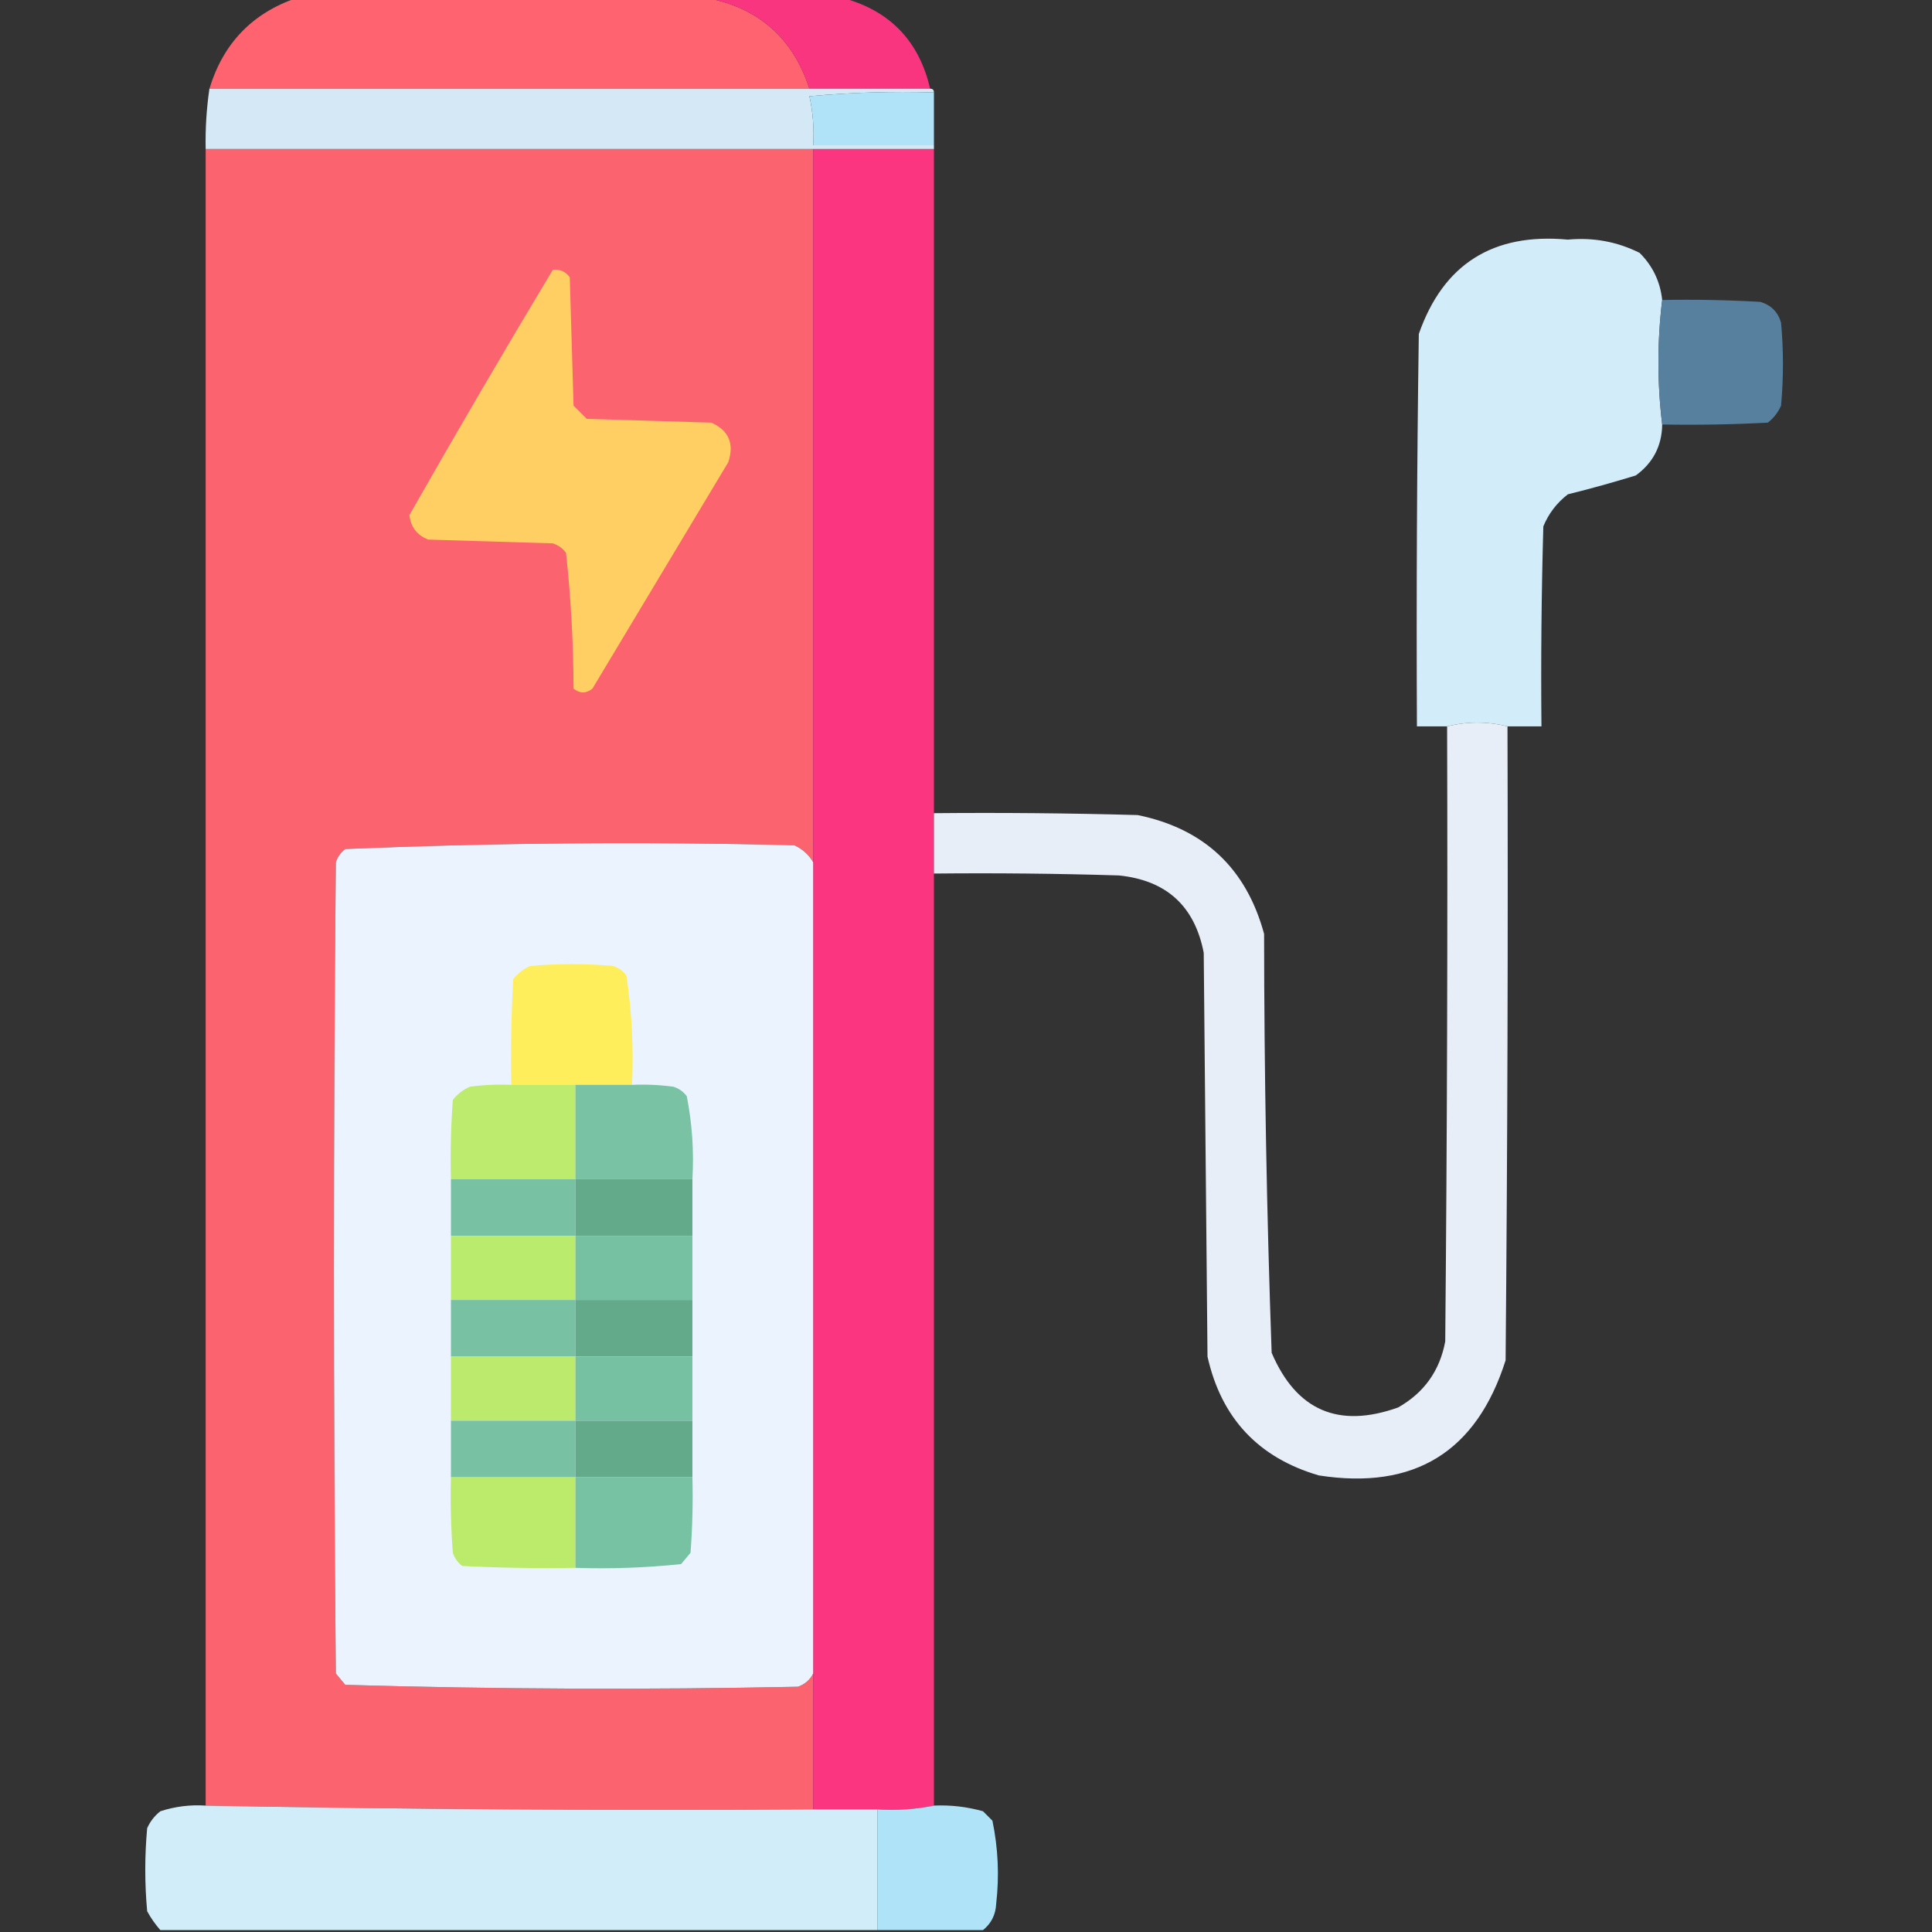 <?xml version="1.0" encoding="UTF-8"?>
<!DOCTYPE svg PUBLIC "-//W3C//DTD SVG 1.1//EN" "http://www.w3.org/Graphics/SVG/1.1/DTD/svg11.dtd">
<svg xmlns="http://www.w3.org/2000/svg" version="1.1" width="512px" height="512px" style="shape-rendering:geometricPrecision; text-rendering:geometricPrecision; image-rendering:optimizeQuality; fill-rule:evenodd; clip-rule:evenodd" xmlns:xlink="http://www.w3.org/1999/xlink">
<rect width="100%" height="100%" fill="#333333" stroke="none"/>
<g><path style="opacity:0.997" fill="#fe636f" d="M 78.5,-0.5 C 114.833,-0.5 151.167,-0.5 187.5,-0.5C 201.167,2.179 210.167,10.178 214.5,23.5C 161.5,23.5 108.5,23.5 55.5,23.5C 59.128,11.541 66.794,3.541 78.5,-0.5 Z"/></g>
<g><path style="opacity:0.982" fill="#fd3581" d="M 187.5,-0.5 C 199.5,-0.5 211.5,-0.5 223.5,-0.5C 235.902,2.903 243.568,10.903 246.5,23.5C 235.833,23.5 225.167,23.5 214.5,23.5C 210.167,10.178 201.167,2.179 187.5,-0.5 Z"/></g>
<g><path style="opacity:0.999" fill="#d4e9f5" d="M 55.5,23.5 C 108.5,23.5 161.5,23.5 214.5,23.5C 225.167,23.5 235.833,23.5 246.5,23.5C 247.167,23.5 247.5,23.833 247.5,24.5C 236.48,24.168 225.48,24.501 214.5,25.5C 215.439,29.765 215.772,34.098 215.5,38.5C 226.167,38.5 236.833,38.5 247.5,38.5C 247.5,38.833 247.5,39.167 247.5,39.5C 236.833,39.5 226.167,39.5 215.5,39.5C 161.833,39.5 108.167,39.5 54.5,39.5C 54.392,34.13 54.725,28.797 55.5,23.5 Z"/></g>
<g><path style="opacity:0.995" fill="#b1e4f9" d="M 247.5,24.5 C 247.5,29.167 247.5,33.833 247.5,38.5C 236.833,38.5 226.167,38.5 215.5,38.5C 215.772,34.098 215.439,29.765 214.5,25.5C 225.48,24.501 236.48,24.168 247.5,24.5 Z"/></g>
<g><path style="opacity:0.991" fill="#fd646f" d="M 54.5,39.5 C 108.167,39.5 161.833,39.5 215.5,39.5C 215.5,102.5 215.5,165.5 215.5,228.5C 214.354,226.525 212.687,225.025 210.5,224C 170.749,223.012 131.082,223.345 91.5,225C 90.299,225.903 89.465,227.069 89,228.5C 88.333,300.167 88.333,371.833 89,443.5C 89.833,444.5 90.667,445.5 91.5,446.5C 131.459,447.661 171.459,447.827 211.5,447C 213.35,446.31 214.684,445.144 215.5,443.5C 215.5,455.5 215.5,467.5 215.5,479.5C 161.664,479.832 107.997,479.499 54.5,478.5C 54.5,332.167 54.5,185.833 54.5,39.5 Z"/></g>
<g><path style="opacity:1" fill="#fc3581" d="M 215.5,39.5 C 226.167,39.5 236.833,39.5 247.5,39.5C 247.5,98.167 247.5,156.833 247.5,215.5C 247.5,220.833 247.5,226.167 247.5,231.5C 247.5,313.833 247.5,396.167 247.5,478.5C 242.695,479.487 237.695,479.821 232.5,479.5C 226.833,479.5 221.167,479.5 215.5,479.5C 215.5,467.5 215.5,455.5 215.5,443.5C 215.5,371.833 215.5,300.167 215.5,228.5C 215.5,165.5 215.5,102.5 215.5,39.5 Z"/></g>
<g><path style="opacity:0.987" fill="#d3eefb" d="M 440.5,79.5 C 439.167,90.5 439.167,101.5 440.5,112.5C 440.417,118.166 438.084,122.666 433.5,126C 427.566,127.828 421.566,129.495 415.5,131C 412.567,133.264 410.4,136.098 409,139.5C 408.5,157.164 408.333,174.83 408.5,192.5C 405.5,192.5 402.5,192.5 399.5,192.5C 394.167,191.167 388.833,191.167 383.5,192.5C 380.833,192.5 378.167,192.5 375.5,192.5C 375.333,157.832 375.5,123.165 376,88.5C 382.474,69.994 395.641,61.661 415.5,63.5C 422.21,62.871 428.543,64.037 434.5,67C 437.976,70.452 439.976,74.618 440.5,79.5 Z"/></g>
<g><path style="opacity:1" fill="#ffcf64" d="M 146.5,71.5 C 148.39,71.296 149.89,71.963 151,73.5C 151.333,84.833 151.667,96.167 152,107.5C 153.167,108.667 154.333,109.833 155.5,111C 166.5,111.333 177.5,111.667 188.5,112C 193.143,114.072 194.643,117.572 193,122.5C 181,142.5 169,162.5 157,182.5C 155.333,183.833 153.667,183.833 152,182.5C 151.96,170.404 151.293,158.404 150,146.5C 149.097,145.299 147.931,144.465 146.5,144C 135.5,143.667 124.5,143.333 113.5,143C 110.523,141.855 108.856,139.688 108.5,136.5C 120.91,114.679 133.577,93.013 146.5,71.5 Z"/></g>
<g><path style="opacity:0.968" fill="#5882a1" d="M 440.5,79.5 C 449.173,79.334 457.84,79.5 466.5,80C 469.333,80.833 471.167,82.667 472,85.5C 472.667,92.833 472.667,100.167 472,107.5C 471.215,109.286 470.049,110.786 468.5,112C 459.173,112.5 449.839,112.666 440.5,112.5C 439.167,101.5 439.167,90.5 440.5,79.5 Z"/></g>
<g><path style="opacity:0.967" fill="#ecf4fe" d="M 399.5,192.5 C 399.667,248.501 399.5,304.501 399,360.5C 391.3,384.773 374.8,394.94 349.5,391C 333.483,386.315 323.649,375.815 320,359.5C 319.667,323.833 319.333,288.167 319,252.5C 316.607,240.109 309.107,233.275 296.5,232C 280.17,231.5 263.837,231.333 247.5,231.5C 247.5,226.167 247.5,220.833 247.5,215.5C 265.503,215.333 283.503,215.5 301.5,216C 319.115,219.614 330.282,230.114 335,247.5C 335.025,284.547 335.692,321.547 337,358.5C 343.543,373.798 354.71,378.631 370.5,373C 377.387,369.113 381.553,363.279 383,355.5C 383.5,301.168 383.667,246.834 383.5,192.5C 388.833,191.167 394.167,191.167 399.5,192.5 Z"/></g>
<g><path style="opacity:1" fill="#ebf3fe" d="M 215.5,228.5 C 215.5,300.167 215.5,371.833 215.5,443.5C 214.684,445.144 213.35,446.31 211.5,447C 171.459,447.827 131.459,447.661 91.5,446.5C 90.667,445.5 89.833,444.5 89,443.5C 88.333,371.833 88.333,300.167 89,228.5C 89.465,227.069 90.299,225.903 91.5,225C 131.082,223.345 170.749,223.012 210.5,224C 212.687,225.025 214.354,226.525 215.5,228.5 Z"/></g>
<g><path style="opacity:1" fill="#feee5c" d="M 167.5,287.5 C 162.5,287.5 157.5,287.5 152.5,287.5C 146.833,287.5 141.167,287.5 135.5,287.5C 135.334,278.161 135.5,268.827 136,259.5C 137.214,257.951 138.714,256.785 140.5,256C 147.833,255.333 155.167,255.333 162.5,256C 163.931,256.465 165.097,257.299 166,258.5C 167.448,268.061 167.948,277.727 167.5,287.5 Z"/></g>
<g><path style="opacity:1" fill="#bceb6d" d="M 135.5,287.5 C 141.167,287.5 146.833,287.5 152.5,287.5C 152.5,295.833 152.5,304.167 152.5,312.5C 141.5,312.5 130.5,312.5 119.5,312.5C 119.334,305.492 119.5,298.492 120,291.5C 121.214,289.951 122.714,288.785 124.5,288C 128.152,287.501 131.818,287.335 135.5,287.5 Z"/></g>
<g><path style="opacity:1" fill="#79c2a4" d="M 152.5,287.5 C 157.5,287.5 162.5,287.5 167.5,287.5C 171.182,287.335 174.848,287.501 178.5,288C 179.931,288.465 181.097,289.299 182,290.5C 183.429,297.719 183.929,305.053 183.5,312.5C 173.167,312.5 162.833,312.5 152.5,312.5C 152.5,304.167 152.5,295.833 152.5,287.5 Z"/></g>
<g><path style="opacity:1" fill="#78c2a3" d="M 119.5,312.5 C 130.5,312.5 141.5,312.5 152.5,312.5C 152.5,317.5 152.5,322.5 152.5,327.5C 141.5,327.5 130.5,327.5 119.5,327.5C 119.5,322.5 119.5,317.5 119.5,312.5 Z"/></g>
<g><path style="opacity:1" fill="#63aa8b" d="M 152.5,312.5 C 162.833,312.5 173.167,312.5 183.5,312.5C 183.5,317.5 183.5,322.5 183.5,327.5C 173.167,327.5 162.833,327.5 152.5,327.5C 152.5,322.5 152.5,317.5 152.5,312.5 Z"/></g>
<g><path style="opacity:1" fill="#bbeb6d" d="M 119.5,327.5 C 130.5,327.5 141.5,327.5 152.5,327.5C 152.5,333.167 152.5,338.833 152.5,344.5C 141.5,344.5 130.5,344.5 119.5,344.5C 119.5,338.833 119.5,333.167 119.5,327.5 Z"/></g>
<g><path style="opacity:1" fill="#77c1a3" d="M 152.5,327.5 C 162.833,327.5 173.167,327.5 183.5,327.5C 183.5,333.167 183.5,338.833 183.5,344.5C 173.167,344.5 162.833,344.5 152.5,344.5C 152.5,338.833 152.5,333.167 152.5,327.5 Z"/></g>
<g><path style="opacity:1" fill="#78c2a3" d="M 119.5,344.5 C 130.5,344.5 141.5,344.5 152.5,344.5C 152.5,349.5 152.5,354.5 152.5,359.5C 141.5,359.5 130.5,359.5 119.5,359.5C 119.5,354.5 119.5,349.5 119.5,344.5 Z"/></g>
<g><path style="opacity:1" fill="#63aa8b" d="M 152.5,344.5 C 162.833,344.5 173.167,344.5 183.5,344.5C 183.5,349.5 183.5,354.5 183.5,359.5C 173.167,359.5 162.833,359.5 152.5,359.5C 152.5,354.5 152.5,349.5 152.5,344.5 Z"/></g>
<g><path style="opacity:1" fill="#bbea6d" d="M 119.5,359.5 C 130.5,359.5 141.5,359.5 152.5,359.5C 152.5,365.167 152.5,370.833 152.5,376.5C 141.5,376.5 130.5,376.5 119.5,376.5C 119.5,370.833 119.5,365.167 119.5,359.5 Z"/></g>
<g><path style="opacity:1" fill="#77c1a3" d="M 152.5,359.5 C 162.833,359.5 173.167,359.5 183.5,359.5C 183.5,365.167 183.5,370.833 183.5,376.5C 173.167,376.5 162.833,376.5 152.5,376.5C 152.5,370.833 152.5,365.167 152.5,359.5 Z"/></g>
<g><path style="opacity:1" fill="#78c2a3" d="M 119.5,376.5 C 130.5,376.5 141.5,376.5 152.5,376.5C 152.5,381.5 152.5,386.5 152.5,391.5C 141.5,391.5 130.5,391.5 119.5,391.5C 119.5,386.5 119.5,381.5 119.5,376.5 Z"/></g>
<g><path style="opacity:1" fill="#63aa8b" d="M 152.5,376.5 C 162.833,376.5 173.167,376.5 183.5,376.5C 183.5,381.5 183.5,386.5 183.5,391.5C 173.167,391.5 162.833,391.5 152.5,391.5C 152.5,386.5 152.5,381.5 152.5,376.5 Z"/></g>
<g><path style="opacity:1" fill="#bceb6c" d="M 119.5,391.5 C 130.5,391.5 141.5,391.5 152.5,391.5C 152.5,399.5 152.5,407.5 152.5,415.5C 142.494,415.666 132.494,415.5 122.5,415C 121.299,414.097 120.465,412.931 120,411.5C 119.5,404.842 119.334,398.175 119.5,391.5 Z"/></g>
<g><path style="opacity:1" fill="#78c2a4" d="M 152.5,391.5 C 162.833,391.5 173.167,391.5 183.5,391.5C 183.666,398.175 183.5,404.842 183,411.5C 182.167,412.5 181.333,413.5 180.5,414.5C 171.22,415.473 161.887,415.807 152.5,415.5C 152.5,407.5 152.5,399.5 152.5,391.5 Z"/></g>
<g><path style="opacity:0.996" fill="#d3eefb" d="M 54.5,478.5 C 107.997,479.499 161.664,479.832 215.5,479.5C 221.167,479.5 226.833,479.5 232.5,479.5C 232.5,490.167 232.5,500.833 232.5,511.5C 169.167,511.5 105.833,511.5 42.5,511.5C 41.164,509.99 39.997,508.323 39,506.5C 38.333,499.167 38.333,491.833 39,484.5C 39.785,482.714 40.951,481.214 42.5,480C 46.395,478.734 50.395,478.234 54.5,478.5 Z"/></g>
<g><path style="opacity:0.995" fill="#b0e4f9" d="M 247.5,478.5 C 251.915,478.305 256.249,478.805 260.5,480C 261.333,480.833 262.167,481.667 263,482.5C 264.515,489.767 264.848,497.101 264,504.5C 263.867,507.404 262.7,509.738 260.5,511.5C 251.167,511.5 241.833,511.5 232.5,511.5C 232.5,500.833 232.5,490.167 232.5,479.5C 237.695,479.821 242.695,479.487 247.5,478.5 Z"/></g>
</svg>

